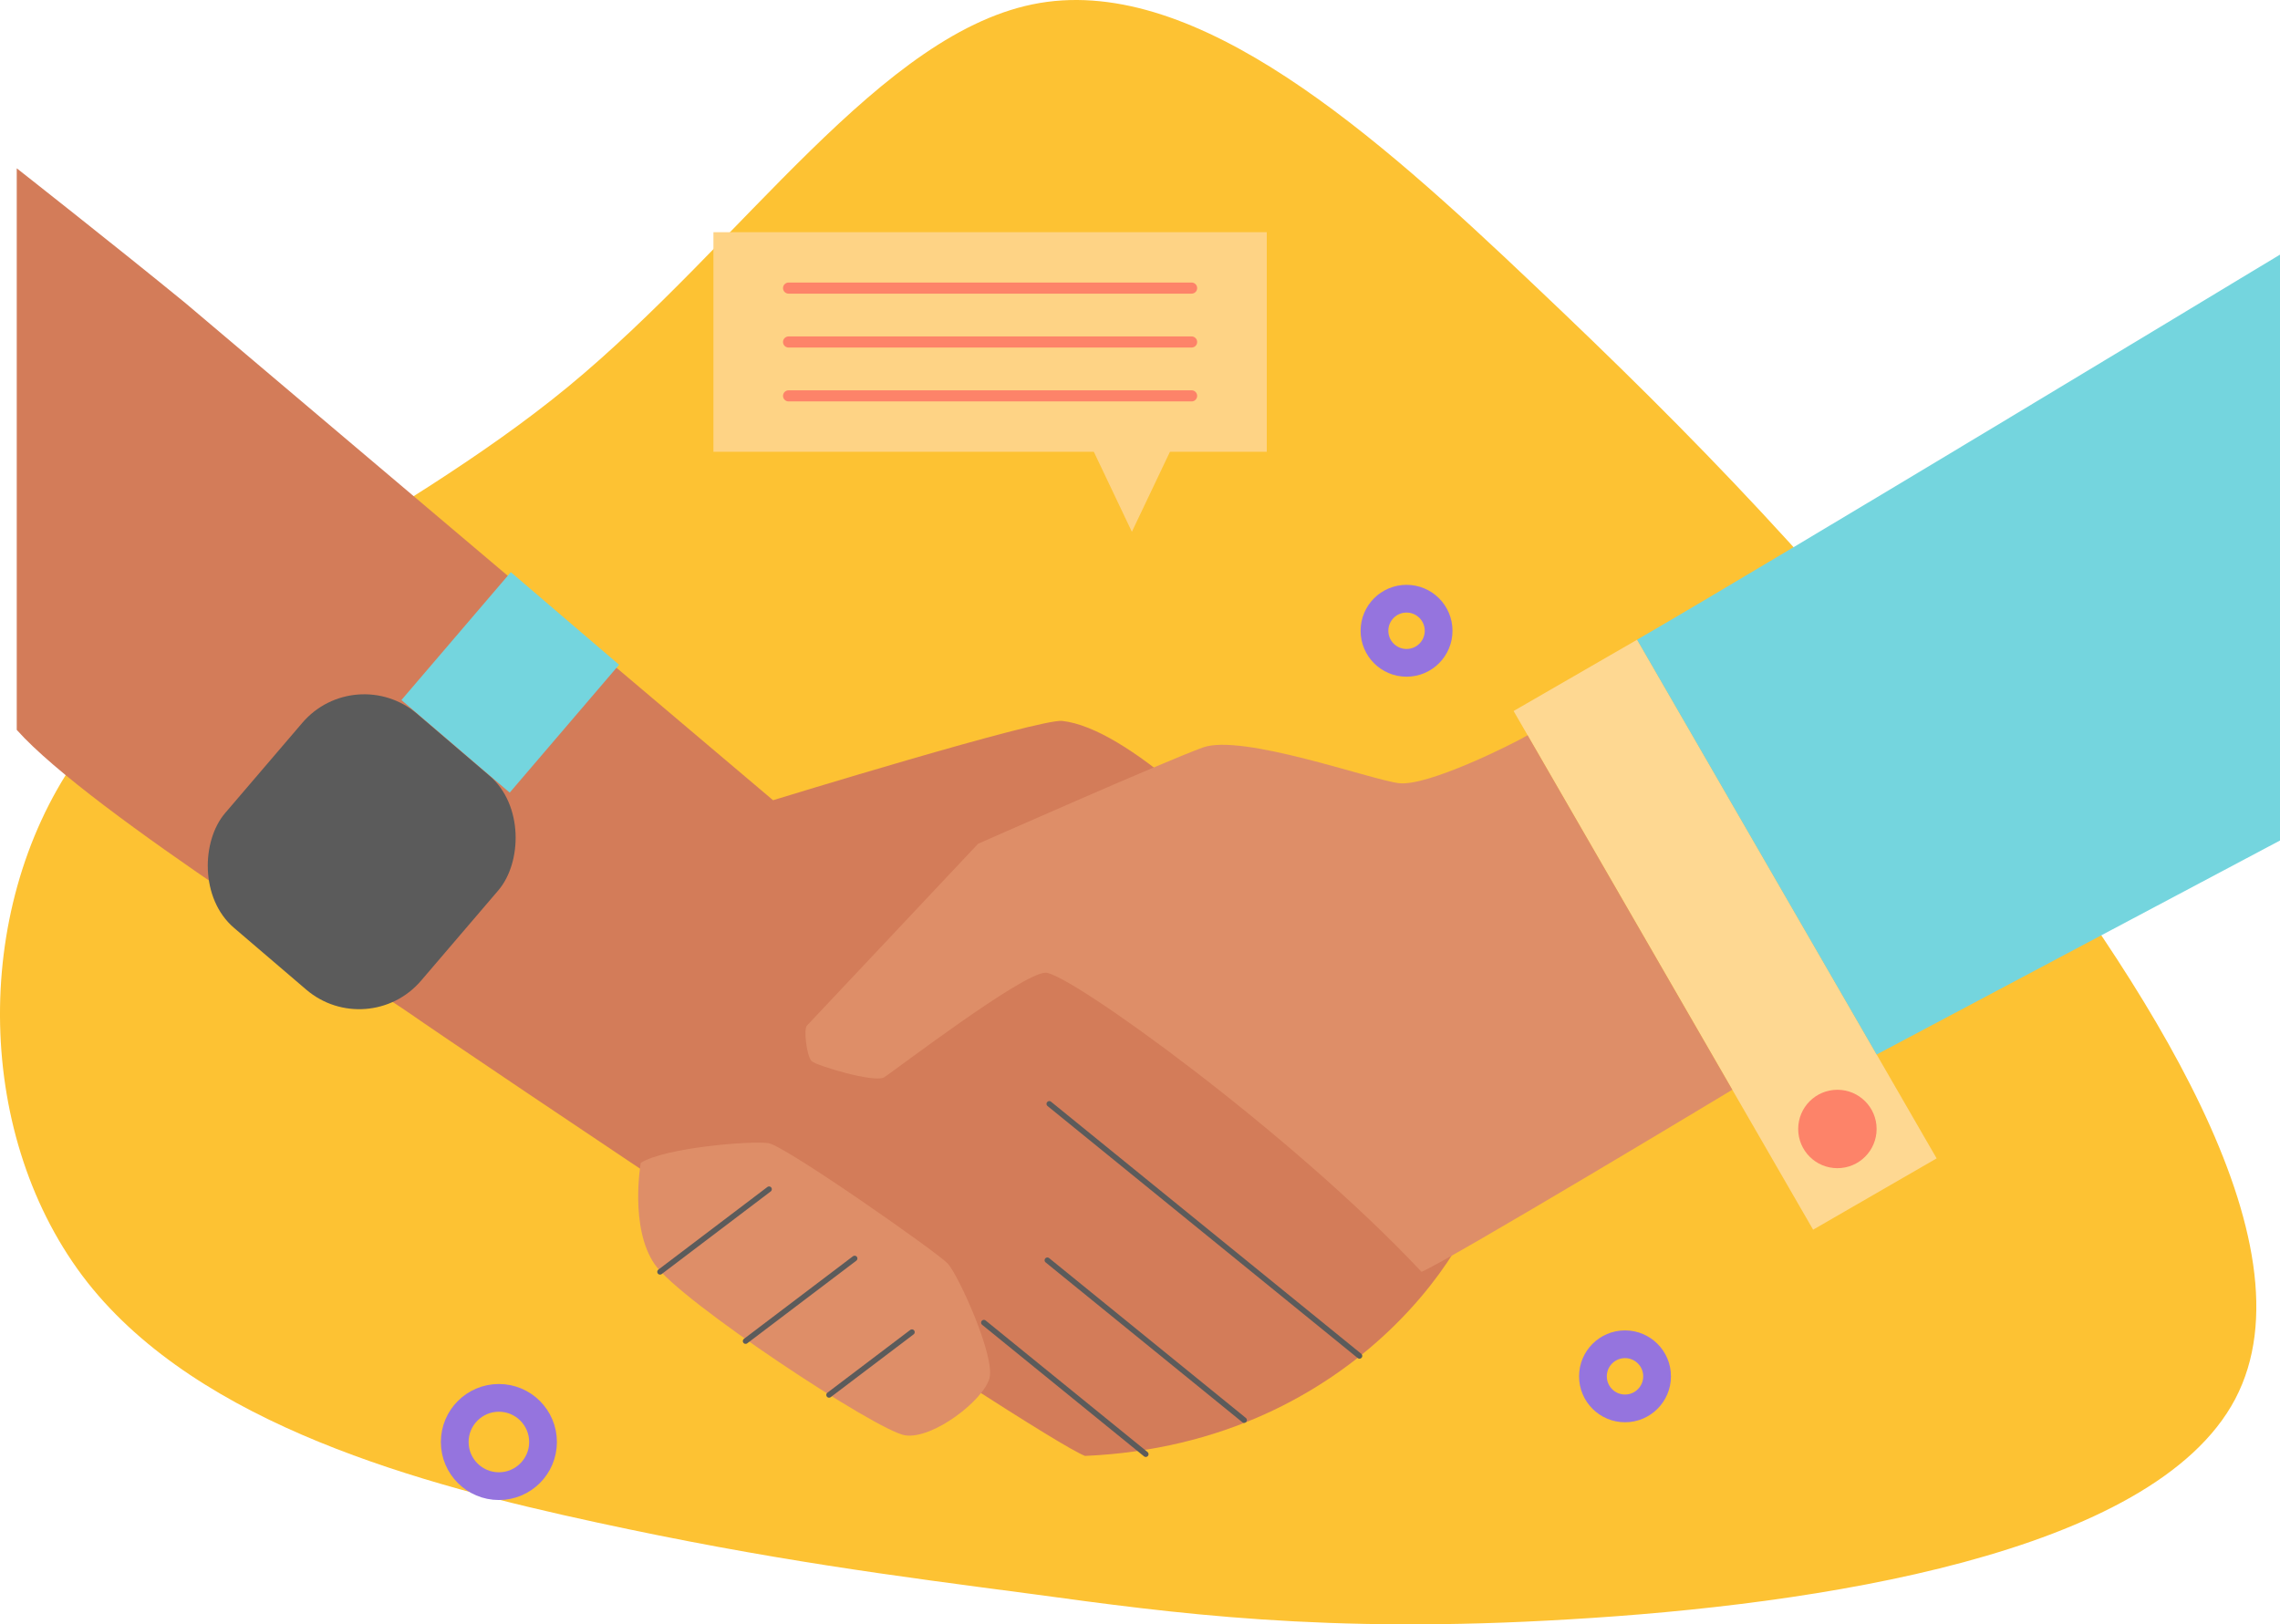 <svg xmlns="http://www.w3.org/2000/svg" width="664.929" height="473.795" viewBox="0 0 664.929 473.795">
  <g id="Layer_2" data-name="Layer 2" transform="translate(-0.03 -0.003)">
    <g id="Vector" transform="translate(0.03 0.003)">
      <path id="Pfad_338" data-name="Pfad 338" d="M447.369,83.084c46.257,43.764,86.7,85.2,132.3,144.111s96.209,135.3,72.219,180.9c-23.964,45.428-122.646,60.077-194.2,64.246-71.4,4.33-115.829-1.831-156.118-7.318-40.437-5.326-77.05-9.99-127.644-20.97C123.17,433.065,58.436,415.783,25.516,374.023c-32.766-41.76-33.948-108-3.495-152.263s92.347-66.784,143.6-108.891C216.713,70.768,257.156,8.694,303.252.875,349.51-6.95,401.273,39.313,447.369,83.084Z" transform="translate(-0.03 -0.003)" fill="#fdc233"/>
      <path id="Pfad_339" data-name="Pfad 339" d="M7.63,240.216c21.529,24.176,104.58,75.573,115.129,83.045s182.356,123.2,196.413,128.73c80.417-3.495,116.446-65.891,116.446-81.708s-85.788-128.447-123.07-132.675c-6.656-.752-84.349,23.129-84.349,23.129L56.753,115.668C36.033,98.726,7.63,76.42,7.63,76.42V240.248" transform="translate(-2.747 -27.325)" fill="#d37c59"/>
      <rect id="Rechteck_91" data-name="Rechteck 91" width="41.593" height="174.698" transform="translate(441.419 207.387) rotate(-30)" fill="#fed892"/>
      <circle id="Ellipse_15" data-name="Ellipse 15" cx="11.436" cy="11.436" r="11.436" transform="translate(524.416 317.869)" fill="#fd8369"/>
      <path id="Pfad_340" data-name="Pfad 340" d="M576.259,333.82c-4.279,2.531-29.232,15.014-37.552,13.974s-45.756-14.558-57.179-10.4S416,365.468,416,365.468,367.125,417.456,366.09,418.5s-.064,9.129,1.426,10.421,18.284,6.36,21.066,4.671,40.347-30.51,47.105-30.51,71.236,46.341,109.642,87.246c8.86-3.855,90.626-53.106,90.626-53.106Z" transform="translate(-130.757 -119.355)" fill="#de8e68"/>
      <path id="Pfad_341" data-name="Pfad 341" d="M290.481,524.654s-3.341,18.863,4.054,29.6,64.94,48.7,73.054,49.894,22.917-10.279,24.587-16.7S383.1,557.368,380,554.04s-47.5-34.4-52.284-35.123S297.882,520.118,290.481,524.654Z" transform="translate(-103.608 -185.481)" fill="#de8e68"/>
      <line id="Linie_1" data-name="Linie 1" y1="24.099" x2="31.795" transform="translate(192.488 346.876)" fill="none" stroke="#5b5b5b" stroke-linecap="round" stroke-linejoin="round" stroke-width="1.62"/>
      <line id="Linie_2" data-name="Linie 2" y1="24.099" x2="31.802" transform="translate(217.441 367.075)" fill="none" stroke="#5b5b5b" stroke-linecap="round" stroke-linejoin="round" stroke-width="1.62"/>
      <line id="Linie_3" data-name="Linie 3" y1="18.31" x2="24.169" transform="translate(241.784 388.565)" fill="none" stroke="#5b5b5b" stroke-linecap="round" stroke-linejoin="round" stroke-width="1.62"/>
      <line id="Linie_4" data-name="Linie 4" x1="90.465" y1="73.523" transform="translate(306.011 321.98)" fill="none" stroke="#5b5b5b" stroke-linecap="round" stroke-linejoin="round" stroke-width="1.62"/>
      <line id="Linie_5" data-name="Linie 5" x1="57.378" y1="46.63" transform="translate(305.452 367.595)" fill="none" stroke="#5b5b5b" stroke-linecap="round" stroke-linejoin="round" stroke-width="1.62"/>
      <line id="Linie_6" data-name="Linie 6" x1="47.214" y1="38.368" transform="translate(286.93 385.79)" fill="none" stroke="#5b5b5b" stroke-linecap="round" stroke-linejoin="round" stroke-width="1.62"/>
      <rect id="Rechteck_92" data-name="Rechteck 92" width="75.2" height="82.152" rx="23.74" transform="matrix(0.76, 0.65, -0.65, 0.76, 103.609, 192.783)" fill="#5b5b5b"/>
      <rect id="Rechteck_93" data-name="Rechteck 93" width="41.548" height="49.084" transform="matrix(0.76, 0.65, -0.65, 0.76, 148.973, 166.889)" fill="#74d5de"/>
      <circle id="Ellipse_16" data-name="Ellipse 16" cx="12.875" cy="12.875" r="12.875" transform="translate(132.617 407.736)" fill="none" stroke="#9574de" stroke-miterlimit="10" stroke-width="8.09"/>
      <circle id="Ellipse_17" data-name="Ellipse 17" cx="9.354" cy="9.354" r="9.354" transform="translate(464.558 392.099)" fill="none" stroke="#9574de" stroke-miterlimit="10" stroke-width="8.09"/>
      <circle id="Ellipse_18" data-name="Ellipse 18" cx="9.354" cy="9.354" r="9.354" transform="translate(400.845 174.632)" fill="none" stroke="#9574de" stroke-miterlimit="10" stroke-width="8.09"/>
      <rect id="Rechteck_94" data-name="Rechteck 94" width="161.373" height="64.053" transform="translate(208.061 67.726)" fill="#fed385"/>
      <path id="Pfad_342" data-name="Pfad 342" d="M506.947,226.97l12.367-26H494.58Z" transform="translate(-176.85 -71.856)" fill="#fed385"/>
      <line id="Linie_7" data-name="Linie 7" x2="117.538" transform="translate(229.976 84.032)" fill="none" stroke="#fd8369" stroke-linecap="round" stroke-linejoin="round" stroke-width="3.24"/>
      <line id="Linie_8" data-name="Linie 8" x2="117.538" transform="translate(229.976 99.753)" fill="none" stroke="#fd8369" stroke-linecap="round" stroke-linejoin="round" stroke-width="3.24"/>
      <line id="Linie_9" data-name="Linie 9" x2="117.538" transform="translate(229.976 115.468)" fill="none" stroke="#fd8369" stroke-linecap="round" stroke-linejoin="round" stroke-width="3.24"/>
      <path id="Pfad_343" data-name="Pfad 343" d="M930.656,115.61,919,122.632S785.126,203.614,743.16,227.925L813.021,348.92,930.656,286.5Z" transform="translate(-265.727 -41.337)" fill="#74d5de"/>
    </g>
  </g>
</svg>
